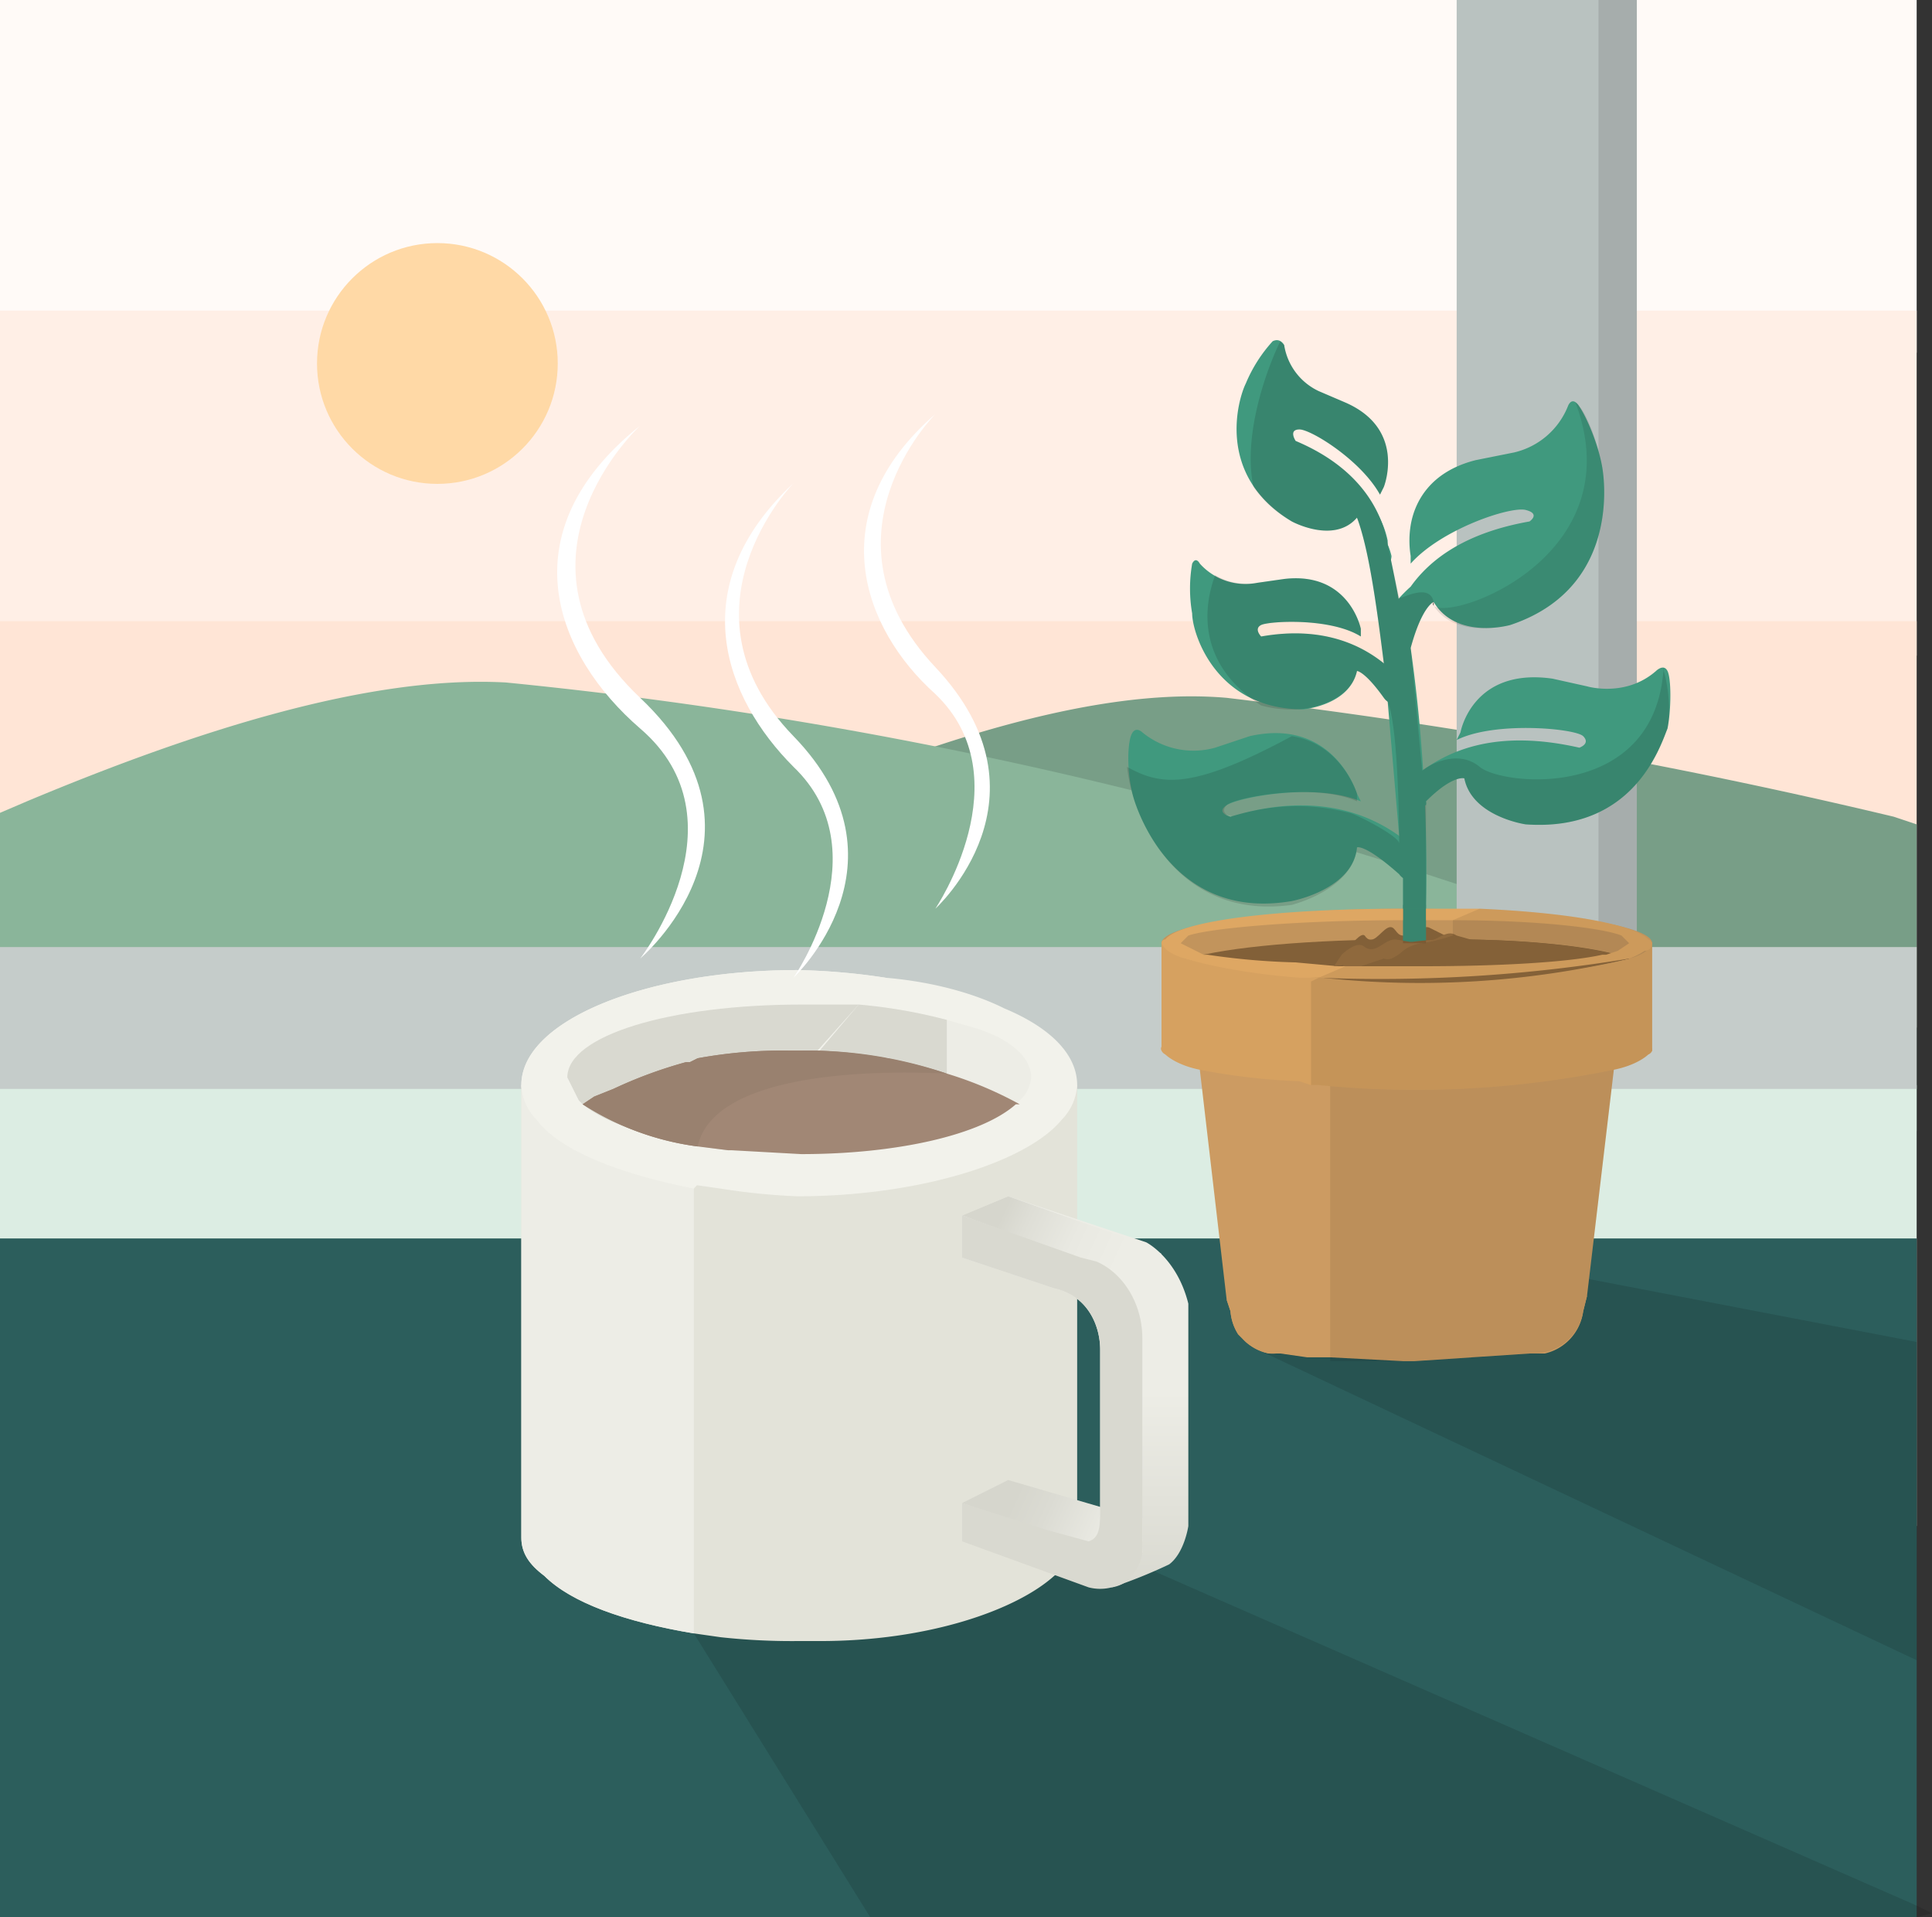 <svg xmlns="http://www.w3.org/2000/svg" viewBox="0 0 504 500">
  <rect x="0" y="0" width="504" height="500" fill="#333333" stroke="none"/>
  <defs>
    <linearGradient id="linear-gradient" x1="280.5" y1="363" x2="280.5" y2="422.4" gradientUnits="userSpaceOnUse">
      <stop offset="0" stop-color="#edede6"/>
      <stop offset="1" stop-color="#d6d6cd"/>
    </linearGradient>
    <linearGradient id="linear-gradient-2" x1="292.3" y1="328.8" x2="262.3" y2="315" gradientUnits="userSpaceOnUse">
      <stop offset="0" stop-color="#edede6"/>
      <stop offset=".4" stop-color="#e9e9e2"/>
      <stop offset=".8" stop-color="#deded6"/>
      <stop offset="1" stop-color="#d6d6cd"/>
    </linearGradient>
    <linearGradient id="linear-gradient-3" x1="290.1" y1="401.3" x2="262.2" y2="388.5" gradientUnits="userSpaceOnUse">
      <stop offset="0" stop-color="#edede6"/>
      <stop offset=".1" stop-color="#eaeae3"/>
      <stop offset=".6" stop-color="#dbdbd3"/>
      <stop offset=".9" stop-color="#d6d6cd"/>
    </linearGradient>
    <style>
      .cls-14{fill:#cc9b62}.cls-15{fill-opacity:.08}.cls-16{fill:#d6a160}.cls-18{fill:#826038}.cls-19{fill:#40997e}.cls-20{fill:#8f693d}.cls-23{fill-opacity:.13}.cls-25{fill:#edede6}.cls-26{fill:#f2f2eb}.cls-28{fill:#d9d9d0}.cls-33{fill:#fff}
    </style>
  </defs>
  <g id="Layer_2" data-name="Layer 2">
    <g id="Layer_6" data-name="Layer 6">
      <path fill="#fffaf7" d="M0 0h500v92H0z"/>
      <path fill="#ffefe6" d="M0 81h500v90H0z"/>
      <path d="M0 162v106h500V162z" fill="#ffe5d6"/>
      <path d="M500 283v-68l-6-2a1517 1517 0 00-174-31c-23-2-50 4-77 13a720 720 0 00-154 73l-7 4-17 11-1 1-15 10-9 5 423-3 37-1v-12z" fill="#789e87"/>
      <path d="M0 283v-71l7-3c43-18 89-33 125-31a1151 1151 0 01297 70c16 6 25 12 25 17l1 3a149 149 0 011 15v1l-1 6-406 4H0v-11z" fill="#8ab59a"/>
      <path fill="#dcede3" d="M0 284v114h500V283H0v1z"/>
      <path d="M0 283v-36h500v37H0z" fill="#c5ccca"/>
      <circle cx="114.1" cy="94.8" r="31.4" fill="#ffd9a6"/>
      <path fill="#a6adac" d="M390 0h37v250h-37z"/>
      <path fill="#b9c2c0" d="M390 0h27v250h-37V0h10z"/>
    </g>
    <g id="table">
      <path fill="#2c5e5c" d="M0 323h500v177H0z"/>
      <path opacity=".2" fill-opacity=".6" d="M504 499l-4 1H227l-46-74 100-25 219 96 4 2zM500 350v83l-174-82 14-1 61-19 99 19z"/>
    </g>
    <g id="plant">
      <path class="cls-14" d="M414 338l-1 4a13 13 0 01-10 11h-4l-30 2h-3l-19-1h-6l-7-1h-1-2a13 13 0 01-6-3l-1-1-1-1a13 13 0 01-2-6l-1-3 21-3h7a388 388 0 0166 2z"/>
      <path class="cls-14" d="M425 249v1l-3 19v6l-1 4-7 59-1 4a13 13 0 01-13 11h-67a12 12 0 01-2 0 13 13 0 01-6-3 11 11 0 01-1-1l-1-1a13 13 0 01-2-6l-1-3-7-60v-4l-1-6-2-19-1-1z"/>
      <path class="cls-15" d="M422 275l-1 4-7 59-1 4a13 13 0 01-13 11h-1l-30 2h-22v-80z"/>
      <path class="cls-16" d="M431 246v28a2 2 0 01-1 1 2 2 0 01-1 0H305a2 2 0 01-1 0 2 2 0 01-1-1v-28a2 2 0 011 0 1 1 0 010-1 2 2 0 011 0h124a2 2 0 011 0 2 2 0 011 1z"/>
      <path d="M431 246c0 1-2 3-6 4-10 3-32 5-58 5s-47-2-58-5l-6-4c0-5 29-9 64-9s64 4 64 9z" fill="#c2945c"/>
      <path class="cls-16" d="M431 274a2 2 0 01-1 1c-1 1-4 3-9 4a257 257 0 01-77 4h-2l-3-1a168 168 0 01-26-3c-5-1-8-3-9-4a2 2 0 010-1 1 1 0 01-1 0 1 1 0 010-1c1-1 4-3 9-4 6-2 15-3 27-4h4a387 387 0 0179 4c6 1 9 3 9 5z"/>
      <path class="cls-18" d="M367 245l-11 4-7 3-5 3c-15-1-27-3-34-5 10-3 32-5 57-5z"/>
      <path class="cls-18" d="M425 250a237 237 0 01-71 5h-10l5-3 7-3 11-4h12c20 0 38 2 46 5z"/>
      <path class="cls-18" d="M352 247s3-4 4-3c2 3 4-1 6-2s2 2 4 2c4 0 5-3 7-2l6 3v1l-29 3z"/>
      <path class="cls-19" d="M372 236v10a22 22 0 01-1 6l-2 2s-2 0-2-2a11 11 0 01-1-2v-4-10h6zM435 190c-2 5-9 27-37 25 0 0-14-2-16-12 0 0-3-1-10 6a2 2 0 010 1h-5a4 4 0 01-1-1 3 3 0 011-3 23 23 0 014-5c7-5 19-11 41-6 0 0 3-1 1-3s-23-4-33 1l1-2s3-17 24-14l9 2s10 3 18-4c0 0 2-2 3 0s1 10 0 15zM394 163s-14 4-20-6c0 0-3 1-6 12a4 4 0 01-1 0c0 2-2 3-3 3a4 4 0 01-3-5 31 31 0 014-11 37 37 0 013-3c5-7 14-14 31-17 0 0 3-2-1-3s-22 5-30 14v-2a25 25 0 010-8c1-6 5-14 17-17l10-2a20 20 0 0014-12s1-3 3 0 5 10 6 16 3 32-24 41zM370 229h-4a4 4 0 01-1-1c-9-8-11-7-11-7-1 11-17 14-17 14-29 5-39-20-41-26s-2-14-1-17 3-1 3-1a21 21 0 0019 4l9-3c22-5 28 15 28 15l1 2c-12-5-32-1-35 1s1 3 1 3c23-7 37 0 44 5a27 27 0 015 5 4 4 0 010 6z"/>
      <path class="cls-19" d="M365 183a3 3 0 01-3 0 4 4 0 01-1-1c-5-7-7-7-7-7-2 9-14 10-14 10-23 0-29-20-29-25a38 38 0 010-13c1-2 2 0 2 0a16 16 0 0015 5l7-1c17-2 20 13 20 13v2c-8-5-24-4-26-3s0 3 0 3c17-3 27 3 32 7a23 23 0 015 6 3 3 0 01-1 4z"/>
      <path class="cls-19" d="M372 237h-6v-8l-1-11-3-35-1-10c-2-16-4-30-7-38a26 26 0 00-1-2 4 4 0 01-1-4h2a8 8 0 012 1c2 1 5 6 6 11v1a592 592 0 015 26l1 1a420 420 0 014 68z"/>
      <path class="cls-19" d="M363 145a3 3 0 01-3 3c-2 0-3-2-3-3-1-8-3-10-3-10-6 7-17 1-17 1-20-12-14-32-12-36a38 38 0 017-11c2-1 3 1 3 1a16 16 0 009 12l7 3c16 7 10 22 10 22l-1 2c-5-9-18-17-21-17s-1 3-1 3c19 8 23 21 24 27a18 18 0 011 3z"/>
      <path class="cls-20" d="M425 250a237 237 0 01-80 5l1-1c8-6 20-9 32-9 21 0 38 2 47 5z"/>
      <path class="cls-18" d="M354 255h-9l-1-4 8-1c-5 4 2 5 2 5z"/>
      <path d="M430 245c-4-4-21-7-44-8h-14v3h7c22 0 39 2 44 4l2 2-3 2-3 1h-1c-9 2-27 3-47 3h-22l-11-1a185 185 0 01-23-2h-1l-6-3 2-2c6-2 29-4 56-4v-3c-32 0-58 3-62 8a1 1 0 00-1 1c1 2 3 3 6 4 7 2 17 4 30 5h5a399 399 0 0081-5 17 17 0 004-2 2 2 0 002-2 2 2 0 00-1-1z" fill="#dea763"/>
      <path class="cls-20" d="M350 249s4-4 6-2c3 2 5-2 8-2l6 1c5 0 7-4 10-2l7 2 1 1-40 5z"/>
      <path class="cls-15" d="M431 246v28a2 2 0 01-1 1c-1 1-4 3-9 4a257 257 0 01-77 4h-2v-27l2-1 7-3h4l6-2a3 3 0 002 0 11 11 0 003-2 10 10 0 015-2 49 49 0 008-2v-4l7-3c23 1 40 4 44 8a2 2 0 011 1z"/>
      <path d="M374 158c5 4 52-13 37-53a2 2 0 011 1c2 2 5 10 6 16s3 32-24 41c0 0-14 4-20-5z" fill-opacity=".1"/>
      <path class="cls-23" d="M435 190c-2 5-9 27-37 25 0 0-14-2-16-12 0 0-3-1-10 6a2 2 0 010 1v27h-6v-8a4 4 0 01-1-1c-9-8-11-7-11-7-1 11-17 15-17 15-29 4-39-21-41-27a47 47 0 01-2-9c9 5 17 6 43-8 13 2 17 15 17 15v2c-11-5-32-1-34 1s1 3 1 3c13-4 23-3 31-1 1 0 13 6 13 8 0 0 0-30-3-37a4 4 0 01-1-1c-5-7-7-7-7-7-2 9-15 10-15 10a31 31 0 01-10-1c-17-11-15-26-12-34a16 16 0 0011 2l7-1c17-2 20 13 20 13v2c-8-5-24-4-26-3s0 3 0 3c17-3 27 3 32 7-2-16-4-30-7-38-6 7-17 1-17 1a30 30 0 01-10-9c-3-14 4-32 7-38l1 1a16 16 0 009 12l7 3c16 7 10 22 10 22l-1 2c-5-9-18-17-21-17s-1 3-1 3c19 8 23 21 24 27l3 14c1 0 8-4 9 1 0 0-3 1-6 12l3 32c1-1 9-6 15-1s46 9 48-26a2 2 0 010 1c1 3 2 10 1 15z"/>
      <path class="cls-23" d="M372 237v9h-6v-9h6z"/>
      <path d="M374 158a1 1 0 010-1z"/>
    </g>
    <g id="coffee">
      <path d="M281 283v118c0 4-2 7-6 10-10 9-33 17-61 17h-6a171 171 0 01-20-1l-7-1c-18-3-32-8-39-15-4-3-6-6-6-10V283z" fill="#e3e3d9"/>
      <path class="cls-25" d="M181 283v143c-18-3-32-8-39-15-4-3-6-6-6-10V283z"/>
      <path class="cls-26" d="M281 283a14 14 0 01-4 9c-9 11-37 20-69 20a170 170 0 01-20-2l-7-1c-20-3-35-9-41-17a14 14 0 01-4-9c0-17 33-30 72-30a172 172 0 0123 2c12 1 23 4 31 8 12 5 19 12 19 20z"/>
      <path class="cls-25" d="M269 281a9 9 0 01-3 6l-1 1c-9 8-31 13-56 13l-18-1h-1l23-25 11-13a136 136 0 0123 4l7 2c10 3 15 8 15 13z"/>
      <path d="M310 398s-1 7-5 10a131 131 0 01-12 5l-3 1-6-12c3-1 3-4 3-9v-41c0-6-3-14-12-16l-3-1-21-7v-11l12-5 36 12s8 4 11 16z" fill="url(#linear-gradient)"/>
      <path class="cls-26" d="M231 255l-7 7h-1l-18-1c-25 0-47 5-56 12l-2 1a9 9 0 00-3 7c0 5 6 9 16 13a120 120 0 0030 6l-9 10c-20-4-35-10-41-18a14 14 0 01-4-9c0-17 33-30 72-30a172 172 0 0123 2z"/>
      <path class="cls-28" d="M224 262l-34 38c-18-2-32-7-38-12l-1-1-3-6c0-11 27-19 61-19h15zM247 280v-14l-16 4 2 14 14-4z"/>
      <path class="cls-28" d="M247 266l-13 10-21-1 11-13a136 136 0 0123 4z"/>
      <path d="M266 288h-1c-9 8-31 13-56 13l-18-1h-1l-8-1a73 73 0 01-30-11l3-2 5-2a116 116 0 0119-7h1l2-1a125 125 0 0124-2h7a123 123 0 0134 6 99 99 0 0119 8z" fill="#a18775"/>
      <path d="M247 280c-2 0-60-4-65 19a73 73 0 01-30-11l3-2 5-2a118 118 0 0119-7h1l2-1a122 122 0 0124-2h3a113 113 0 0138 6z" fill="#99816f"/>
      <path d="M251 317l12-5 34 12 6 3-10 8-4-4-38-14z" fill="url(#linear-gradient-2)"/>
      <path d="M298 396v5a18 18 0 010 4l-3 3-5-2-39-14 12-6 24 7z" fill="url(#linear-gradient-3)"/>
      <path class="cls-28" d="M298 349v52a18 18 0 010 4 12 12 0 01-5 8 9 9 0 01-3 1 12 12 0 01-6 0l-33-12v-10l22 7 11 3c3-1 3-4 3-9v-41c0-6-3-14-12-16l-3-1-21-7v-11l31 11 4 1c7 3 12 11 12 20z"/>
    </g>
    <g id="heat">
      <path id="heat2" class="cls-33" d="M167 111s-38 35 0 71 0 68 0 68 28-36 0-60c-22-19-35-51 0-79z"/>
      <path id="heat2-2" data-name="heat2" class="cls-33" d="M207 126s-32 33 0 66 0 63 0 63 23-33 0-55c-18-18-29-47 0-74z"/>
      <path id="heat1" class="cls-33" d="M244 108s-32 32 0 66 0 63 0 63 23-34 0-56c-19-17-30-47 0-73z"/>
    </g>
  </g>
</svg>
